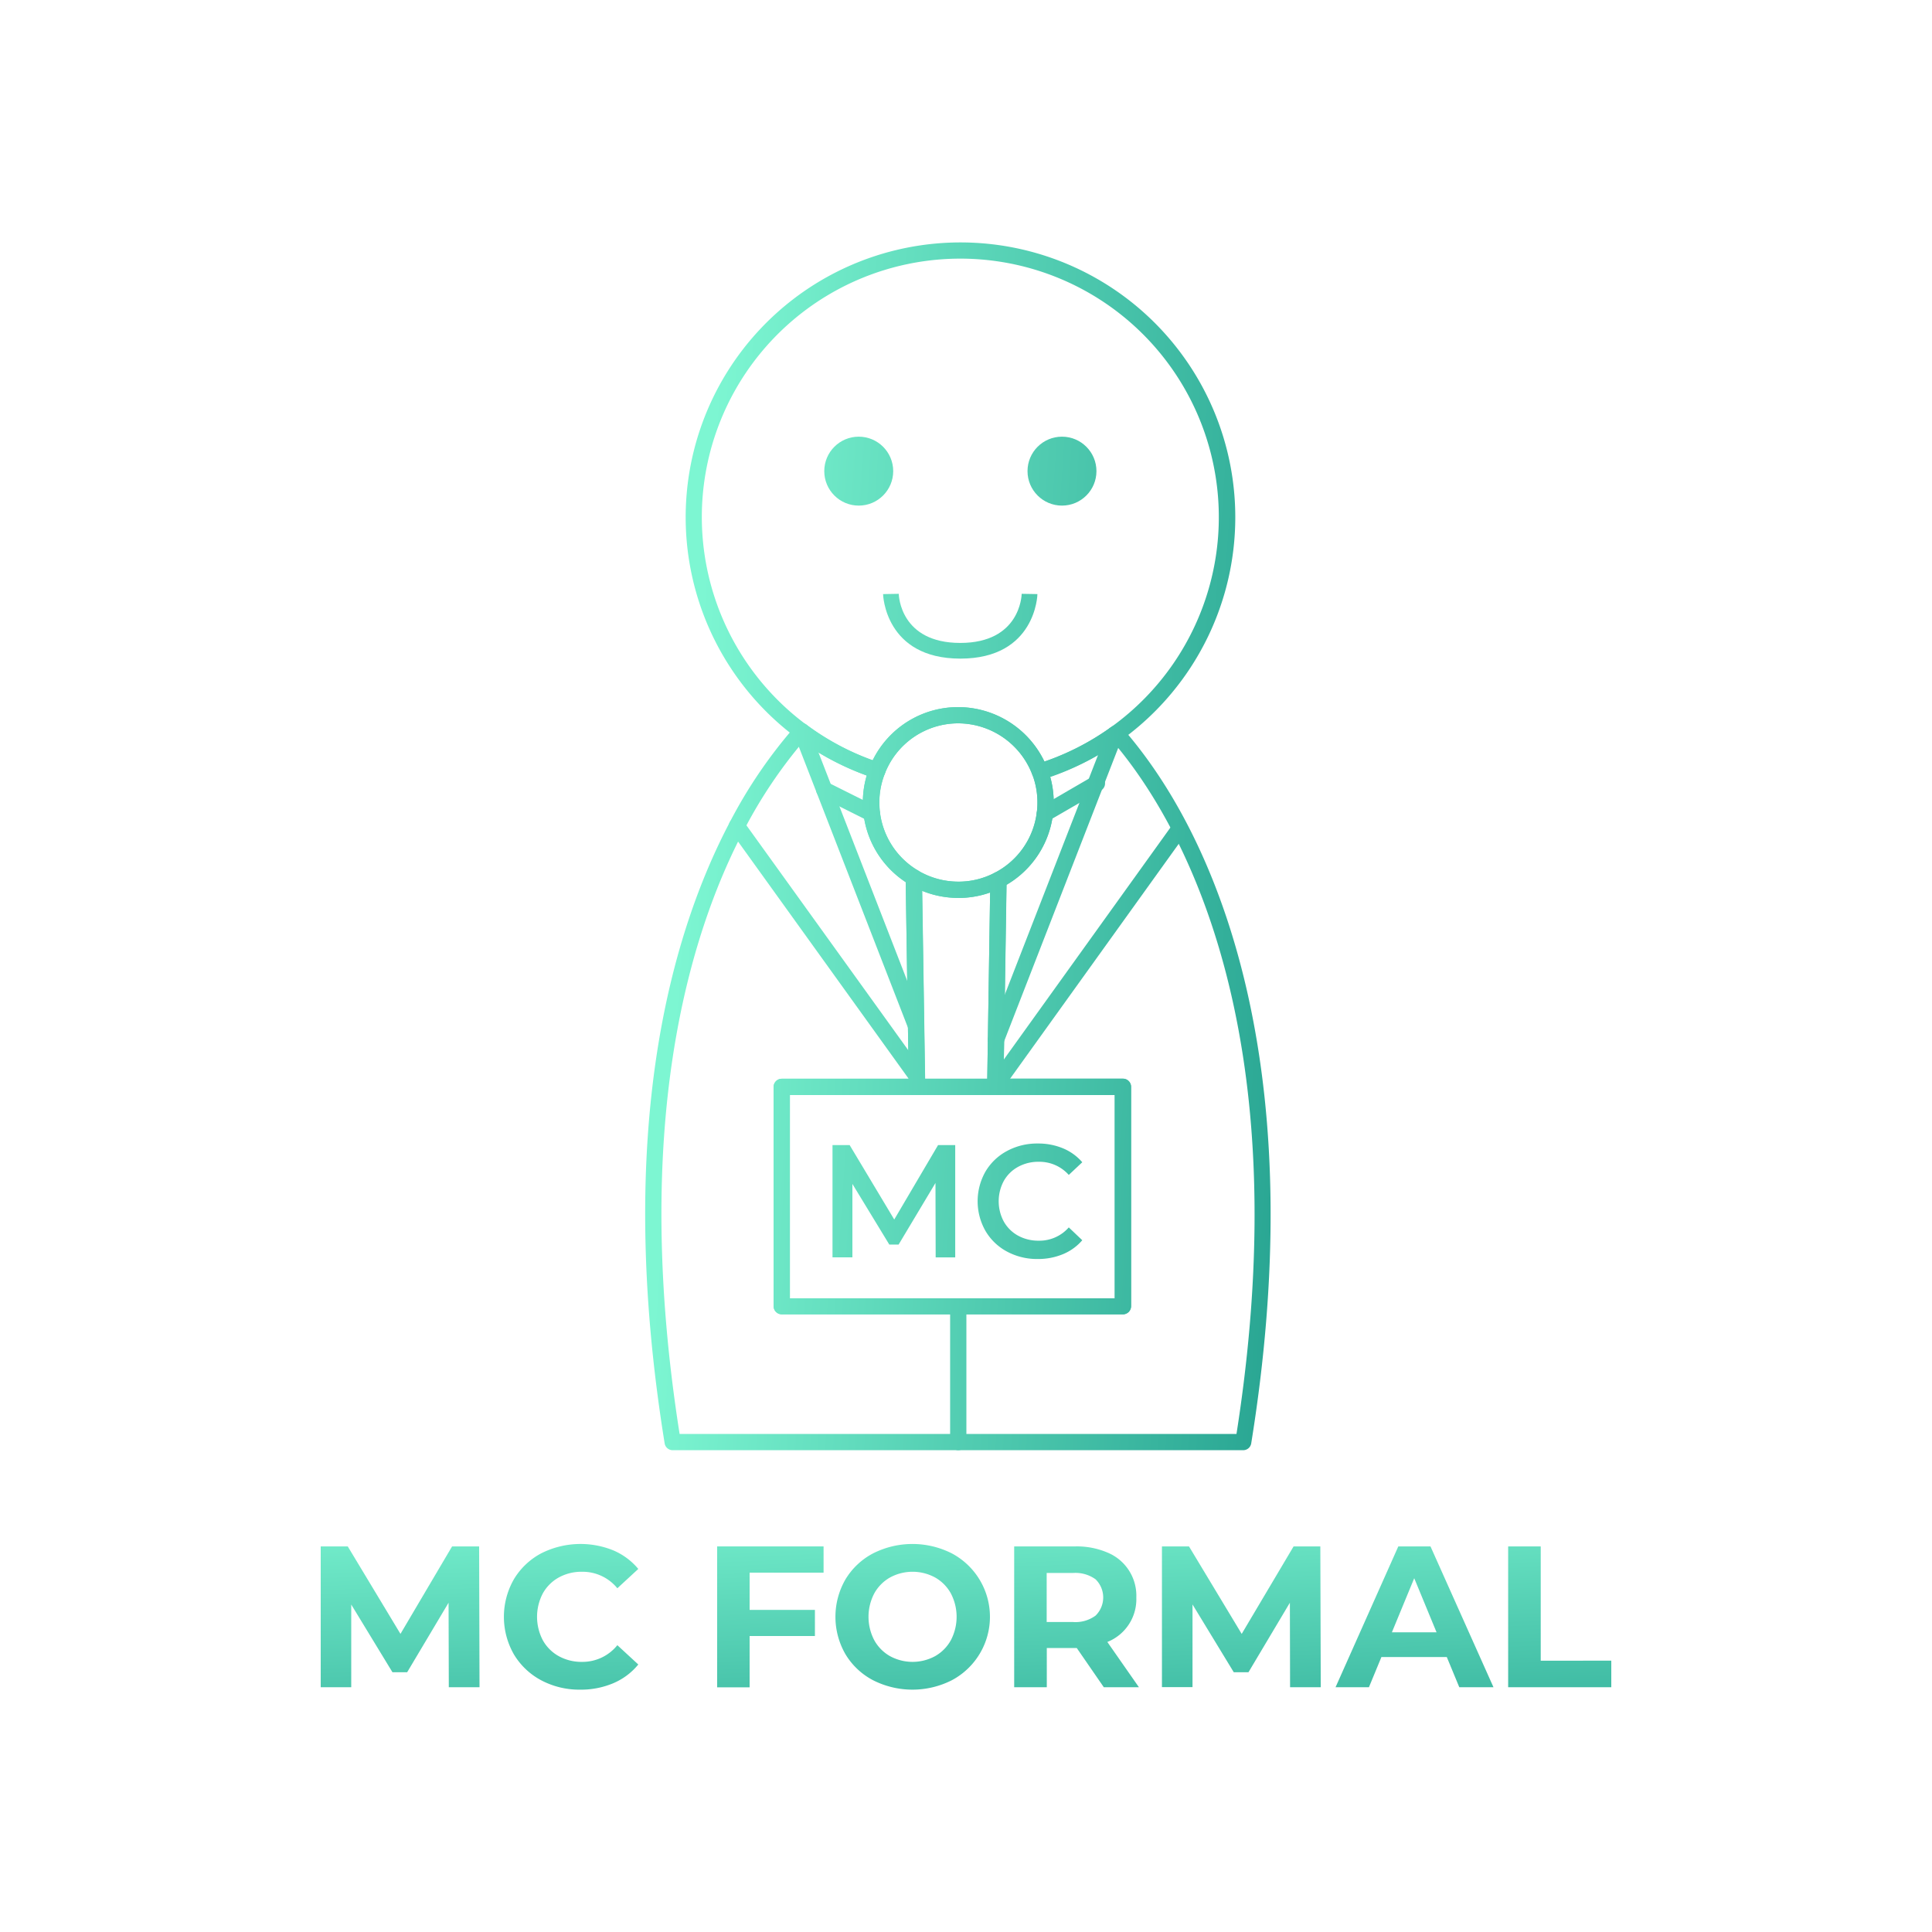 <svg id="Layer_1" data-name="Layer 1" xmlns="http://www.w3.org/2000/svg" xmlns:xlink="http://www.w3.org/1999/xlink" viewBox="0 0 500 500"><defs><style>.cls-1{fill:url(#linear-gradient);}.cls-2{fill:url(#linear-gradient-2);}.cls-3{fill:url(#linear-gradient-3);}.cls-4{fill:url(#linear-gradient-4);}.cls-5{fill:url(#linear-gradient-5);}.cls-6{fill:url(#linear-gradient-6);}.cls-7{fill:url(#linear-gradient-7);}.cls-8{fill:url(#linear-gradient-8);}.cls-9{fill:url(#linear-gradient-9);}.cls-10{fill:url(#linear-gradient-10);}.cls-11{fill:url(#linear-gradient-11);}.cls-12{fill:url(#linear-gradient-12);}.cls-13{fill:url(#linear-gradient-13);}.cls-14{fill:url(#linear-gradient-14);}.cls-15{fill:url(#linear-gradient-15);}.cls-16{fill:url(#linear-gradient-16);}.cls-17{fill:url(#linear-gradient-17);}.cls-18{fill:url(#linear-gradient-18);}.cls-19{fill:url(#linear-gradient-19);}.cls-20{fill:url(#linear-gradient-20);}.cls-21{fill:url(#linear-gradient-21);}.cls-22{fill:url(#linear-gradient-22);}.cls-23{fill:url(#linear-gradient-23);}.cls-24{fill:url(#linear-gradient-24);}.cls-25{fill:url(#linear-gradient-25);}.cls-26{fill:url(#linear-gradient-26);}</style><linearGradient id="linear-gradient" x1="183.44" y1="128.31" x2="362.67" y2="140.57" gradientUnits="userSpaceOnUse"><stop offset="0" stop-color="#7df6d2"/><stop offset="1" stop-color="#1f9c8b"/></linearGradient><linearGradient id="linear-gradient-2" x1="173.24" y1="277.52" x2="352.47" y2="289.77" xlink:href="#linear-gradient"/><linearGradient id="linear-gradient-3" x1="184.05" y1="119.32" x2="363.29" y2="131.57" xlink:href="#linear-gradient"/><linearGradient id="linear-gradient-4" x1="184.3" y1="115.74" x2="363.53" y2="127.99" xlink:href="#linear-gradient"/><linearGradient id="linear-gradient-5" x1="175.56" y1="243.48" x2="354.8" y2="255.74" xlink:href="#linear-gradient"/><linearGradient id="linear-gradient-6" x1="176.88" y1="224.24" x2="356.11" y2="236.49" xlink:href="#linear-gradient"/><linearGradient id="linear-gradient-7" x1="175.77" y1="240.48" x2="355" y2="252.74" xlink:href="#linear-gradient"/><linearGradient id="linear-gradient-8" x1="176.96" y1="223.01" x2="356.2" y2="235.27" xlink:href="#linear-gradient"/><linearGradient id="linear-gradient-9" x1="178.22" y1="204.63" x2="357.45" y2="216.88" xlink:href="#linear-gradient"/><linearGradient id="linear-gradient-10" x1="178.54" y1="199.95" x2="357.77" y2="212.21" xlink:href="#linear-gradient"/><linearGradient id="linear-gradient-11" x1="168.27" y1="350.18" x2="347.5" y2="362.43" xlink:href="#linear-gradient"/><linearGradient id="linear-gradient-12" x1="178.34" y1="202.92" x2="357.57" y2="215.18" xlink:href="#linear-gradient"/><linearGradient id="linear-gradient-13" x1="175.15" y1="249.55" x2="354.38" y2="261.8" xlink:href="#linear-gradient"/><linearGradient id="linear-gradient-14" x1="173.39" y1="275.32" x2="352.62" y2="287.58" xlink:href="#linear-gradient"/><linearGradient id="linear-gradient-15" x1="171.39" y1="304.54" x2="350.62" y2="316.79" xlink:href="#linear-gradient"/><linearGradient id="linear-gradient-16" x1="171.24" y1="306.77" x2="350.47" y2="319.03" xlink:href="#linear-gradient"/><linearGradient id="linear-gradient-17" x1="171.41" y1="304.24" x2="350.64" y2="316.49" xlink:href="#linear-gradient"/><linearGradient id="linear-gradient-18" x1="102.21" y1="386.62" x2="106.04" y2="483.13" xlink:href="#linear-gradient"/><linearGradient id="linear-gradient-19" x1="146.7" y1="384.85" x2="150.53" y2="481.36" xlink:href="#linear-gradient"/><linearGradient id="linear-gradient-20" x1="197.95" y1="382.82" x2="201.78" y2="479.33" xlink:href="#linear-gradient"/><linearGradient id="linear-gradient-21" x1="234.68" y1="381.36" x2="238.51" y2="477.87" xlink:href="#linear-gradient"/><linearGradient id="linear-gradient-22" x1="276.45" y1="379.7" x2="280.28" y2="476.21" xlink:href="#linear-gradient"/><linearGradient id="linear-gradient-23" x1="319.59" y1="377.99" x2="323.42" y2="474.5" xlink:href="#linear-gradient"/><linearGradient id="linear-gradient-24" x1="363.68" y1="376.24" x2="367.51" y2="472.75" xlink:href="#linear-gradient"/><linearGradient id="linear-gradient-25" x1="401.34" y1="374.75" x2="405.17" y2="471.26" xlink:href="#linear-gradient"/><linearGradient id="linear-gradient-26" x1="181.49" y1="156.87" x2="360.72" y2="169.12" xlink:href="#linear-gradient"/></defs><path class="cls-1" d="M269.13,201.79a2.11,2.11,0,0,1-2-1.36A20.58,20.58,0,0,0,248,187.2a20.36,20.36,0,0,0-19,13,2.13,2.13,0,0,1-2.62,1.23,71.12,71.12,0,1,1,63.8-9.89l-.32.23-.11.08a70.83,70.83,0,0,1-19.95,9.89A2.28,2.28,0,0,1,269.13,201.79ZM248,183a24.82,24.82,0,0,1,22.3,14.1,66.64,66.64,0,0,0,16.83-8.62,1,1,0,0,1,.16-.12l.13-.09.21-.15a66.9,66.9,0,1,0-106-54.28,67,67,0,0,0,44.21,62.94A24.56,24.56,0,0,1,248,183Zm40.48,7.1h0Z"/><path class="cls-2" d="M321.74,375.31H174.09a2.1,2.1,0,0,1-2.08-1.77c-13.15-81.46,1.92-132.4,16.88-160.8a125.2,125.2,0,0,1,17-24.9,2.1,2.1,0,0,1,2.83-.29,66.08,66.08,0,0,0,19,9.83,2.1,2.1,0,0,1,1.3,2.79,20.11,20.11,0,0,0-1.43,7.52,21.59,21.59,0,0,0,.16,2.56,20.33,20.33,0,0,0,9.87,15.05,2.11,2.11,0,0,1,1,1.78l.84,54.18a2.11,2.11,0,0,1-.61,1.51,2.09,2.09,0,0,1-1.5.62H204.42V336H288.5V283.39H257.26a2.1,2.1,0,0,1-1.77-3.23l.8-52.45a2.11,2.11,0,0,1,1.14-1.83,20.4,20.4,0,0,0,10.89-15.58,18.66,18.66,0,0,0,.17-2.61,20.21,20.21,0,0,0-1.32-7.25,2.11,2.11,0,0,1,.07-1.67,2.08,2.08,0,0,1,1.27-1.09,66.64,66.64,0,0,0,18.63-9.21,1,1,0,0,1,.16-.12l.13-.09.21-.15a2.11,2.11,0,0,1,2.85.3c15,17.15,26.2,41,32.45,69,7.55,33.85,7.85,72.92.88,116.1A2.1,2.1,0,0,1,321.74,375.31ZM175.88,371.1H320c16.68-106.23-15.35-159.35-31.4-178.49A70.43,70.43,0,0,1,271.79,201a24.33,24.33,0,0,1,.91,6.66,23.16,23.16,0,0,1-.2,3.15,24.62,24.62,0,0,1-12,18.16l-.77,50.18h30.9a2.11,2.11,0,0,1,2.1,2.11v56.76a2.11,2.11,0,0,1-2.1,2.11H202.32a2.12,2.12,0,0,1-2.11-2.11V281.29a2.12,2.12,0,0,1,2.11-2.11h32.86l-.79-50.89a24.52,24.52,0,0,1-10.89-17.51,26.29,26.29,0,0,1-.19-3.09,24.48,24.48,0,0,1,1-7,70.16,70.16,0,0,1-16.56-8.62,123,123,0,0,0-15.15,22.63C178.06,242.33,163.42,291.83,175.88,371.1Z"/><circle class="cls-3" cx="222.24" cy="121.93" r="8.92"/><circle class="cls-4" cx="274.84" cy="121.93" r="8.92"/><path class="cls-5" d="M237.27,280.61a2.11,2.11,0,0,1-1.71-.88L189,215a2.1,2.1,0,0,1,3.42-2.45L239,277.27a2.11,2.11,0,0,1-.48,2.94A2.08,2.08,0,0,1,237.27,280.61Z"/><path class="cls-6" d="M237.07,267.55a2.1,2.1,0,0,1-2-1.35L205.47,190a2.1,2.1,0,0,1,3.92-1.52L239,264.68a2.1,2.1,0,0,1-1.2,2.72A2.06,2.06,0,0,1,237.07,267.55Z"/><path class="cls-7" d="M257.58,283a2.11,2.11,0,0,1-1.71-3.34l47.59-66.27a2.1,2.1,0,0,1,3.42,2.45l-47.59,66.28A2.11,2.11,0,0,1,257.58,283Z"/><path class="cls-8" d="M257.77,271.19a2.06,2.06,0,0,1-.77-.14,2.11,2.11,0,0,1-1.2-2.73l30.71-78.94a2.11,2.11,0,0,1,4.09.7h0a2,2,0,0,1-.15.76l-30.72,79A2.11,2.11,0,0,1,257.77,271.19Z"/><path class="cls-9" d="M225.59,212.62a2.12,2.12,0,0,1-.94-.22l-12.28-6.14a2.1,2.1,0,1,1,1.89-3.76l12.27,6.13a2.1,2.1,0,0,1-.94,4Z"/><path class="cls-10" d="M270.42,212.66a2.1,2.1,0,0,1-1.06-3.92L282.68,201a2.11,2.11,0,1,1,2.17,3.61l-.29.17-13.09,7.58A2.12,2.12,0,0,1,270.42,212.66Z"/><path class="cls-11" d="M248,375.31a2.1,2.1,0,0,1-2.11-2.11V338.05a2.11,2.11,0,0,1,4.21,0V373.2A2.1,2.1,0,0,1,248,375.31Z"/><path class="cls-12" d="M248,232.38a24.7,24.7,0,0,1-24.51-21.6,26.29,26.29,0,0,1-.19-3.09A24.69,24.69,0,0,1,248,183a24.8,24.8,0,0,1,23.09,15.95,24.45,24.45,0,0,1,1.6,8.75,23.16,23.16,0,0,1-.2,3.15,24.63,24.63,0,0,1-13.13,18.77,24.31,24.31,0,0,1-10.91,2.77Zm0-45.18a20.36,20.36,0,0,0-19,13,20,20,0,0,0-1.44,7.53,21.59,21.59,0,0,0,.16,2.56A20.49,20.49,0,0,0,248,228.17a1.62,1.62,0,0,0,.22,0h.12a20.12,20.12,0,0,0,9.07-2.29,20.39,20.39,0,0,0,10.9-15.58,18.66,18.66,0,0,0,.17-2.61,20.21,20.21,0,0,0-1.32-7.25A20.6,20.6,0,0,0,248,187.2Z"/><path class="cls-13" d="M257.26,283.39H237.31a2.1,2.1,0,0,1-2.1-2.07l-.83-54.17a2.09,2.09,0,0,1,1.05-1.86,2.11,2.11,0,0,1,2.13,0A20.36,20.36,0,0,0,248,228.17a1.62,1.62,0,0,0,.22,0h.12a20.12,20.12,0,0,0,9.07-2.29,2.1,2.1,0,0,1,3.08,1.9l-.81,53.1a2.15,2.15,0,0,1-.4,1.19l-.32.45A2.09,2.09,0,0,1,257.26,283.39Zm-17.87-4.21H255.5l.74-48.2a24.55,24.55,0,0,1-7.78,1.4H248a24.64,24.64,0,0,1-9.37-1.84Z"/><path class="cls-14" d="M257.57,283.39h-.31a2.1,2.1,0,0,1-1.71-3.33l.32-.45a2.11,2.11,0,0,1,3.82,1.28v.44A2.11,2.11,0,0,1,257.57,283.39Z"/><path class="cls-15" d="M290.61,340.16H202.32a2.12,2.12,0,0,1-2.11-2.11V281.29a2.12,2.12,0,0,1,2.11-2.11h88.29a2.11,2.11,0,0,1,2.1,2.11v56.76A2.11,2.11,0,0,1,290.61,340.16ZM204.42,336H288.5V283.39H204.42Z"/><path class="cls-16" d="M242.15,325.41l-.05-19.26-9.54,15.94h-2.41L220.6,306.4v19h-5.15V296.35h4.44l11.54,19.26,11.34-19.26h4.44l0,29.06Z"/><path class="cls-17" d="M260.6,323.9a14.21,14.21,0,0,1-5.56-5.34,15.54,15.54,0,0,1,0-15.36,14.24,14.24,0,0,1,5.58-5.33,16.35,16.35,0,0,1,7.95-1.93,16.62,16.62,0,0,1,6.52,1.24,13.32,13.32,0,0,1,5,3.61l-3.49,3.28a10.16,10.16,0,0,0-7.76-3.4,10.83,10.83,0,0,0-5.36,1.31,9.4,9.4,0,0,0-3.69,3.63,11.11,11.11,0,0,0,0,10.54,9.49,9.49,0,0,0,3.69,3.64,10.93,10.93,0,0,0,5.36,1.3,10.09,10.09,0,0,0,7.76-3.44l3.49,3.32a13.24,13.24,0,0,1-5,3.61,16.75,16.75,0,0,1-6.54,1.25A16.41,16.41,0,0,1,260.6,323.9Z"/><path class="cls-18" d="M116.15,436.65l-.06-21.87-10.72,18h-3.8L90.9,415.25v21.4H83V400.21h7l13.64,22.64L117,400.21H124l.1,36.44Z"/><path class="cls-19" d="M140.07,434.86a18.17,18.17,0,0,1-7.08-6.72,19.56,19.56,0,0,1,0-19.42,18.17,18.17,0,0,1,7.08-6.72,22.57,22.57,0,0,1,18.69-.75,17.11,17.11,0,0,1,6.43,4.79l-5.42,5a11.61,11.61,0,0,0-9.16-4.27,12.15,12.15,0,0,0-6,1.48,10.57,10.57,0,0,0-4.14,4.14,13.06,13.06,0,0,0,0,12.08,10.57,10.57,0,0,0,4.14,4.14,12.15,12.15,0,0,0,6,1.48,11.57,11.57,0,0,0,9.16-4.32l5.42,5a16.87,16.87,0,0,1-6.46,4.84,21.44,21.44,0,0,1-8.59,1.67A21,21,0,0,1,140.07,434.86Z"/><path class="cls-20" d="M194,407v9.64H210.9v6.76H194v13.28H185.6V400.21h27.54V407Z"/><path class="cls-21" d="M225.92,434.83a18.16,18.16,0,0,1-7.13-6.74,19.37,19.37,0,0,1,0-19.32,18.16,18.16,0,0,1,7.13-6.74,22.54,22.54,0,0,1,20.44,0,18.59,18.59,0,0,1,0,32.8,22.54,22.54,0,0,1-20.44,0ZM242,428.61a10.64,10.64,0,0,0,4.09-4.14,13.06,13.06,0,0,0,0-12.08,10.64,10.64,0,0,0-4.09-4.14,12.22,12.22,0,0,0-11.66,0,10.64,10.64,0,0,0-4.09,4.14,13.06,13.06,0,0,0,0,12.08,10.64,10.64,0,0,0,4.09,4.14,12.22,12.22,0,0,0,11.66,0Z"/><path class="cls-22" d="M285.66,436.65l-7-10.15h-7.75v10.15h-8.44V400.21h15.78a20.19,20.19,0,0,1,8.41,1.61,12.07,12.07,0,0,1,7.42,11.61,11.91,11.91,0,0,1-7.5,11.51l8.17,11.71Zm-2.13-27.93a8.89,8.89,0,0,0-5.78-1.64h-6.87v12.7h6.87a8.78,8.78,0,0,0,5.78-1.66,6.57,6.57,0,0,0,0-9.4Z"/><path class="cls-23" d="M333.87,436.65l-.05-21.87-10.72,18h-3.8l-10.68-17.55v21.4h-7.91V400.21h7l13.64,22.64,13.43-22.64h6.92l.11,36.44Z"/><path class="cls-24" d="M374.43,428.84H357.51l-3.23,7.81h-8.64l16.24-36.44h8.33l16.3,36.44h-8.85Zm-2.65-6.4-5.78-14-5.78,14Z"/><path class="cls-25" d="M390.31,400.21h8.43v29.57H417v6.87H390.31Z"/><path class="cls-26" d="M248.54,170.45c-19.52,0-20-16.53-20-16.7l4.06-.07c0,.52.47,12.71,15.91,12.71s15.89-12.19,15.9-12.71l4.07.07C268.5,153.92,268.05,170.45,248.54,170.45Z"/></svg>